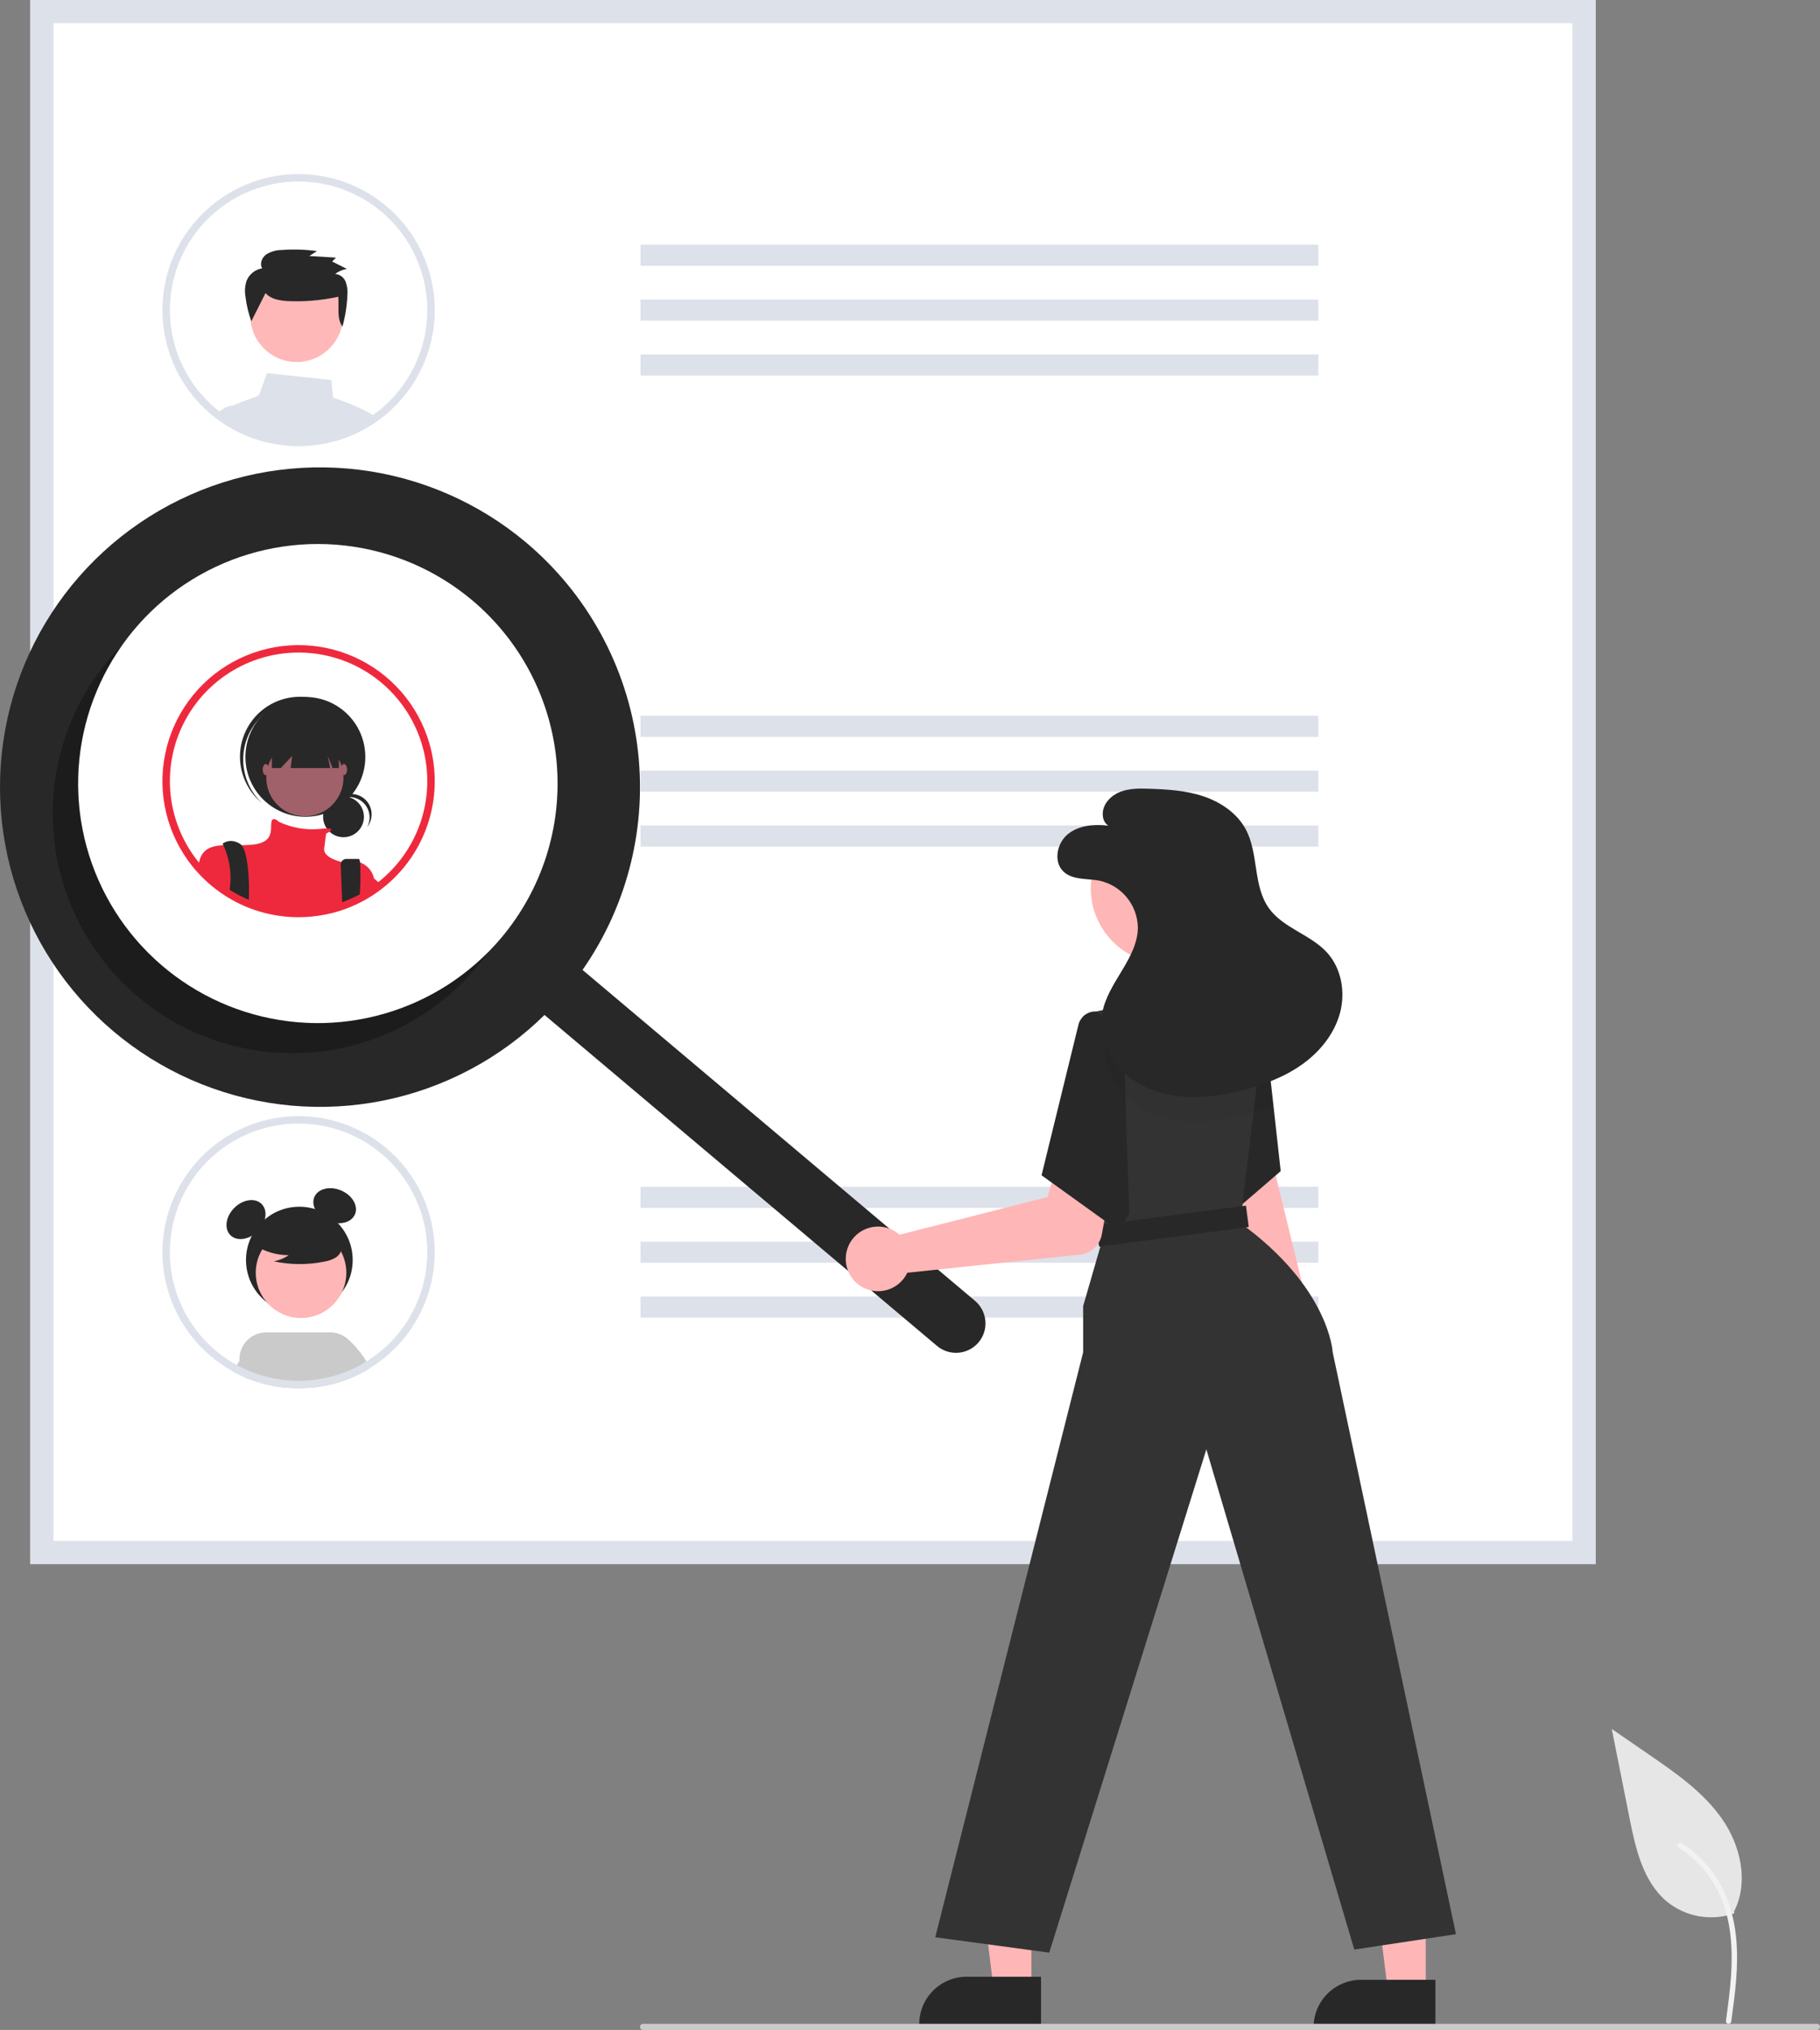<svg width="191" height="213" viewBox="0 0 191 213" fill="none" xmlns="http://www.w3.org/2000/svg">
<rect x="0" y="0" width="191" height="213" fill="#808080" stroke="none"/>
<path d="M182.015 200.765C180.825 201.183 179.546 201.288 178.303 201.069C177.06 200.85 175.895 200.316 174.919 199.516C172.434 197.432 171.653 193.998 171.02 190.819L169.145 181.414L173.071 184.116C175.895 186.058 178.782 188.063 180.737 190.876C182.692 193.69 183.545 197.531 181.975 200.575" fill="#E6E6E6"/>
<path d="M181.679 212.15C182.076 209.258 182.485 206.329 182.206 203.406C181.959 200.81 181.166 198.275 179.552 196.196C178.695 195.094 177.653 194.15 176.472 193.407C176.164 193.213 175.88 193.7 176.187 193.894C178.231 195.184 179.812 197.09 180.702 199.336C181.684 201.834 181.842 204.556 181.672 207.21C181.569 208.814 181.352 210.408 181.133 212C181.116 212.072 181.126 212.148 181.163 212.213C181.199 212.277 181.259 212.325 181.33 212.347C181.403 212.367 181.48 212.357 181.545 212.32C181.61 212.283 181.657 212.222 181.678 212.15L181.679 212.15Z" fill="#F2F2F2"/>
<path d="M167.449 164.115H3.185V0H167.449V164.115Z" fill="white"/>
<path d="M167.449 164.115H3.185V0H167.449V164.115ZM5.612 161.69H165.022V2.425H5.612V161.69Z" fill="#DDE1EA"/>
<path d="M138.349 25.676H67.216V27.89H138.349V25.676Z" fill="#DDE1EA"/>
<path d="M138.349 31.432H67.216V33.646H138.349V31.432Z" fill="#DDE1EA"/>
<path d="M138.349 37.188H67.216V39.401H138.349V37.188Z" fill="#DDE1EA"/>
<path d="M138.349 75.101H67.216V77.315H138.349V75.101Z" fill="#DDE1EA"/>
<path d="M138.349 80.857H67.216V83.07H138.349V80.857Z" fill="#DDE1EA"/>
<path d="M138.349 86.613H67.216V88.827H138.349V86.613Z" fill="#DDE1EA"/>
<path d="M138.349 124.526H67.216V126.74H138.349V124.526Z" fill="#DDE1EA"/>
<path d="M138.349 130.282H67.216V132.496H138.349V130.282Z" fill="#DDE1EA"/>
<path d="M138.349 136.038H67.216V138.252H138.349V136.038Z" fill="#DDE1EA"/>
<path d="M38.74 43.314C37.525 42.674 36.256 42.141 34.949 41.72L34.782 39.878L28.021 39.15L27.162 41.505L24.735 42.415C24.648 42.448 24.566 42.491 24.489 42.543H24.486C24.351 42.634 24.236 42.752 24.147 42.89C24.059 43.027 24 43.181 23.973 43.342C23.948 43.502 23.954 43.666 23.991 43.824L24.12 44.349C24.304 44.46 24.494 44.565 24.684 44.665L24.805 44.726C25.081 44.87 25.364 45.005 25.654 45.131C25.712 45.157 25.777 45.182 25.836 45.208C25.841 45.211 25.843 45.211 25.848 45.213C25.984 45.269 26.12 45.323 26.259 45.374C26.714 45.548 27.178 45.697 27.649 45.82C28.851 46.141 30.09 46.303 31.335 46.302C31.789 46.302 32.238 46.282 32.681 46.238C33.695 46.145 34.696 45.943 35.667 45.636C35.669 45.636 35.672 45.633 35.675 45.633C36.288 45.438 36.887 45.201 37.468 44.923C37.47 44.921 37.475 44.921 37.478 44.918C37.609 44.857 37.734 44.79 37.863 44.726L37.924 44.695C38.027 44.642 38.129 44.588 38.232 44.531C38.488 44.39 38.74 44.242 38.989 44.083C39.058 44.042 39.124 43.998 39.194 43.952C39.291 43.888 39.389 43.822 39.484 43.752C39.245 43.599 38.996 43.453 38.74 43.314Z" fill="#DDE1EA"/>
<path d="M26.052 44.45L25.628 42.541H24.523C24.512 42.541 24.5 42.542 24.489 42.543H24.487C24.09 42.577 23.707 42.709 23.374 42.928C23.148 43.072 22.947 43.252 22.779 43.461C23.107 43.709 23.448 43.94 23.799 44.16L23.815 44.168C23.915 44.23 24.018 44.291 24.12 44.35C24.305 44.46 24.495 44.565 24.684 44.665L24.805 44.727C25.082 44.87 25.364 45.006 25.654 45.132C25.713 45.157 25.777 45.183 25.836 45.208C25.841 45.211 25.844 45.211 25.849 45.214C25.985 45.27 26.121 45.324 26.259 45.375L26.052 44.45Z" fill="#DDE1EA"/>
<path d="M31.136 37.985C33.826 37.985 36.006 35.806 36.006 33.12C36.006 30.433 33.826 28.255 31.136 28.255C28.447 28.255 26.267 30.433 26.267 33.12C26.267 35.806 28.447 37.985 31.136 37.985Z" fill="#FFB8B8"/>
<path d="M27.867 30.75C28.371 31.346 29.224 31.515 30.011 31.584C31.851 31.685 33.696 31.535 35.495 31.136C35.606 32.216 35.303 33.38 35.939 34.267C36.237 33.193 36.411 32.087 36.456 30.972C36.503 30.494 36.441 30.011 36.273 29.561C36.183 29.335 36.032 29.139 35.837 28.995C35.641 28.851 35.409 28.765 35.166 28.746C35.529 28.471 35.954 28.289 36.404 28.217L34.858 27.441L35.255 27.034L32.455 26.862L33.266 26.348C32.046 26.18 30.811 26.141 29.583 26.232C29.009 26.232 28.446 26.388 27.954 26.684C27.492 27.014 27.225 27.671 27.512 28.155C27.152 28.214 26.814 28.364 26.529 28.59C26.244 28.816 26.021 29.111 25.882 29.447C25.706 29.981 25.664 30.55 25.758 31.105C25.864 31.994 26.071 32.869 26.375 33.711L27.867 30.75Z" fill="#282828"/>
<path d="M44.829 27.846C44.146 25.885 43.043 24.097 41.597 22.605C40.151 21.114 38.396 19.956 36.456 19.212C34.516 18.468 32.437 18.155 30.363 18.296C28.29 18.437 26.272 19.029 24.451 20.029C22.63 21.029 21.049 22.414 19.819 24.087C18.588 25.761 17.738 27.682 17.327 29.718C16.916 31.753 16.955 33.853 17.44 35.872C17.925 37.891 18.846 39.78 20.137 41.407C20.265 41.569 20.398 41.73 20.534 41.887C20.545 41.897 20.552 41.907 20.562 41.917C20.897 42.302 21.252 42.668 21.627 43.014C21.724 43.104 21.827 43.196 21.93 43.283C22.125 43.458 22.325 43.624 22.532 43.783C22.614 43.847 22.694 43.911 22.779 43.973C23.107 44.221 23.448 44.452 23.799 44.672L23.815 44.68C23.915 44.741 24.017 44.803 24.12 44.862C24.305 44.972 24.495 45.077 24.684 45.177L24.805 45.239C25.082 45.382 25.364 45.518 25.654 45.643C25.713 45.669 25.777 45.695 25.836 45.72C25.841 45.723 25.844 45.723 25.849 45.725C25.985 45.782 26.121 45.836 26.259 45.887C26.714 46.06 27.178 46.209 27.649 46.333C28.852 46.653 30.091 46.815 31.335 46.815C31.789 46.815 32.238 46.794 32.682 46.751C33.696 46.657 34.697 46.455 35.667 46.148C35.67 46.148 35.673 46.146 35.675 46.146C36.288 45.95 36.887 45.713 37.468 45.436C37.471 45.433 37.476 45.433 37.478 45.431C37.609 45.369 37.735 45.303 37.863 45.239L37.925 45.208C38.027 45.154 38.13 45.1 38.232 45.044C38.489 44.903 38.74 44.754 38.989 44.595C39.058 44.554 39.125 44.511 39.194 44.465C39.292 44.401 39.389 44.334 39.484 44.265C39.61 44.178 39.735 44.088 39.858 43.996C39.897 43.968 39.938 43.939 39.977 43.909C42.38 42.086 44.143 39.551 45.015 36.665C45.887 33.78 45.822 30.692 44.829 27.846V27.846ZM39.505 43.286C39.42 43.352 39.333 43.416 39.245 43.475C39.161 43.539 39.076 43.601 38.989 43.657C38.914 43.711 38.84 43.763 38.763 43.811L38.74 43.827C38.684 43.865 38.627 43.901 38.571 43.937C38.358 44.07 38.142 44.198 37.925 44.321L37.855 44.36C37.758 44.413 37.66 44.465 37.563 44.516C37.55 44.524 37.535 44.529 37.522 44.536L37.507 44.544C37.383 44.608 37.258 44.67 37.132 44.729C36.647 44.962 36.148 45.164 35.637 45.333C35.57 45.356 35.503 45.38 35.437 45.4C34.518 45.692 33.57 45.884 32.61 45.974C32.189 46.013 31.764 46.033 31.335 46.033C30.158 46.035 28.986 45.882 27.849 45.577C27.266 45.425 26.695 45.231 26.139 44.998C26.11 44.985 26.08 44.975 26.051 44.962C26.021 44.949 25.992 44.939 25.964 44.926C25.933 44.913 25.905 44.9 25.875 44.885C25.633 44.78 25.395 44.664 25.162 44.544L25.049 44.485C24.764 44.337 24.484 44.178 24.212 44.008C24.133 43.96 24.051 43.909 23.974 43.855C23.953 43.842 23.935 43.829 23.915 43.816C23.733 43.696 23.551 43.57 23.374 43.44C23.253 43.35 23.133 43.26 23.015 43.168C22.817 43.019 22.627 42.86 22.443 42.696C22.345 42.614 22.25 42.525 22.158 42.44C21.794 42.105 21.45 41.749 21.127 41.374C21.019 41.251 20.914 41.128 20.814 41C20.791 40.975 20.77 40.948 20.75 40.921C19.083 38.819 18.081 36.27 17.87 33.598C17.66 30.925 18.251 28.25 19.568 25.915C20.885 23.579 22.869 21.689 25.266 20.484C27.663 19.279 30.365 18.815 33.027 19.151C35.689 19.487 38.191 20.607 40.213 22.369C42.235 24.131 43.686 26.455 44.381 29.044C45.076 31.634 44.983 34.371 44.115 36.907C43.246 39.444 41.641 41.664 39.505 43.286L39.505 43.286Z" fill="#DDE1EA"/>
<path d="M44.829 77.271C44.146 75.31 43.043 73.522 41.597 72.031C40.151 70.54 38.396 69.381 36.456 68.637C34.516 67.893 32.437 67.58 30.363 67.722C28.29 67.863 26.272 68.454 24.451 69.454C22.63 70.454 21.049 71.839 19.819 73.513C18.588 75.186 17.738 77.108 17.327 79.143C16.916 81.178 16.955 83.279 17.44 85.298C17.925 87.317 18.846 89.206 20.137 90.833C20.265 90.994 20.398 91.156 20.534 91.312C20.544 91.322 20.552 91.332 20.562 91.343C20.897 91.728 21.252 92.094 21.627 92.439C21.724 92.529 21.827 92.621 21.93 92.709C22.125 92.883 22.325 93.049 22.532 93.208C22.938 93.528 23.361 93.825 23.799 94.097L23.815 94.105C24.099 94.282 24.389 94.446 24.684 94.602L24.805 94.664C25.082 94.807 25.364 94.943 25.654 95.069C25.713 95.094 25.777 95.12 25.836 95.146C25.841 95.148 25.844 95.148 25.849 95.151C26.434 95.394 27.036 95.597 27.649 95.758C28.852 96.078 30.091 96.24 31.335 96.24C31.789 96.24 32.238 96.219 32.682 96.176C33.696 96.082 34.697 95.88 35.667 95.574C35.67 95.574 35.672 95.571 35.675 95.571C36.288 95.376 36.887 95.139 37.468 94.861C37.47 94.859 37.476 94.859 37.478 94.856C37.609 94.794 37.735 94.728 37.863 94.664L37.925 94.633C38.027 94.579 38.13 94.525 38.232 94.469C38.489 94.328 38.74 94.18 38.989 94.021C39.058 93.98 39.125 93.936 39.194 93.89C39.42 93.741 39.643 93.582 39.858 93.421C39.897 93.393 39.938 93.365 39.976 93.334C42.379 91.511 44.143 88.976 45.015 86.09C45.887 83.205 45.822 80.118 44.829 77.271V77.271Z" fill="white"/>
<path d="M36.05 87.848C37.233 87.848 38.192 86.89 38.192 85.709C38.192 84.527 37.233 83.569 36.05 83.569C34.868 83.569 33.909 84.527 33.909 85.709C33.909 86.89 34.868 87.848 36.05 87.848Z" fill="#282828"/>
<path d="M36.646 83.628C37.017 83.628 37.381 83.724 37.704 83.907C38.026 84.09 38.295 84.353 38.485 84.671C38.675 84.989 38.779 85.351 38.788 85.721C38.796 86.091 38.707 86.457 38.532 86.783C38.717 86.551 38.852 86.283 38.928 85.996C39.005 85.709 39.02 85.409 38.974 85.115C38.928 84.822 38.821 84.541 38.66 84.291C38.499 84.042 38.288 83.828 38.04 83.664C37.792 83.5 37.513 83.39 37.219 83.34C36.926 83.29 36.626 83.301 36.338 83.374C36.049 83.446 35.779 83.577 35.544 83.76C35.31 83.942 35.116 84.171 34.974 84.433C35.175 84.182 35.429 83.979 35.718 83.84C36.008 83.7 36.325 83.628 36.647 83.628L36.646 83.628Z" fill="#282828"/>
<path d="M32.047 85.704C35.522 85.704 38.338 82.89 38.338 79.419C38.338 75.948 35.522 73.134 32.047 73.134C28.573 73.134 25.756 75.948 25.756 79.419C25.756 82.89 28.573 85.704 32.047 85.704Z" fill="#282828"/>
<path d="M27.111 75.52C28.195 74.302 29.711 73.552 31.337 73.429C32.964 73.306 34.575 73.82 35.83 74.861C35.778 74.812 35.727 74.763 35.674 74.715C34.431 73.603 32.797 73.029 31.131 73.121C29.465 73.212 27.904 73.961 26.791 75.203C25.678 76.444 25.104 78.077 25.195 79.741C25.287 81.406 26.036 82.965 27.279 84.078C27.291 84.088 27.303 84.099 27.315 84.11C27.368 84.157 27.423 84.202 27.478 84.247C26.296 83.124 25.597 81.586 25.529 79.957C25.46 78.329 26.028 76.738 27.112 75.52L27.111 75.52Z" fill="#282828"/>
<path d="M31.995 85.651C34.233 85.651 36.047 83.839 36.047 81.603C36.047 79.368 34.233 77.555 31.995 77.555C29.757 77.555 27.944 79.368 27.944 81.603C27.944 83.839 29.757 85.651 31.995 85.651Z" fill="#A0616A"/>
<path d="M39.245 92.15V93.508C38.996 93.667 38.745 93.815 38.489 93.956C38.386 94.013 38.283 94.067 38.181 94.12L38.119 94.151C37.991 94.215 37.865 94.282 37.734 94.343C37.732 94.346 37.727 94.346 37.724 94.349C37.144 94.626 36.544 94.863 35.931 95.058C35.929 95.058 35.926 95.061 35.923 95.061C34.953 95.368 33.952 95.57 32.938 95.663C32.494 95.707 32.045 95.727 31.591 95.727C30.347 95.728 29.108 95.566 27.906 95.245C27.292 95.084 26.691 94.881 26.105 94.638C26.1 94.635 26.097 94.635 26.092 94.633C26.033 94.607 25.969 94.582 25.91 94.556C25.62 94.43 25.338 94.295 25.061 94.151L24.941 94.09C24.645 93.933 24.356 93.769 24.071 93.593L24.056 93.585C23.617 93.312 23.194 93.015 22.788 92.696C22.581 92.537 22.381 92.37 22.186 92.196C22.083 92.109 21.981 92.016 21.883 91.927C21.508 91.581 21.153 91.215 20.819 90.83C20.863 90.563 20.928 90.3 21.014 90.043L21.016 90.041C21.032 89.997 21.049 89.954 21.07 89.913C21.084 89.876 21.1 89.84 21.119 89.805C21.578 88.947 22.409 88.734 23.44 88.688C24.022 88.662 24.666 88.69 25.346 88.683C25.705 88.68 26.077 88.667 26.449 88.634C28.796 88.421 28.37 87.037 28.475 86.292C28.58 85.569 29.232 86.194 29.275 86.235L29.278 86.238C30.606 86.859 32.075 87.116 33.536 86.984C33.787 86.953 34.038 86.935 34.29 86.927C34.951 86.919 34.808 87.109 34.58 87.265C34.469 87.338 34.353 87.403 34.233 87.46C34.233 87.46 34.128 88.101 34.02 89.059C33.918 89.977 35.677 90.407 35.824 90.441C35.827 90.442 35.83 90.443 35.834 90.443C36.476 90.277 37.153 90.294 37.786 90.494H37.788C38.15 90.627 38.473 90.848 38.727 91.137C38.981 91.426 39.16 91.774 39.245 92.15Z" fill="#EF293D"/>
<path d="M26.131 93.798C26.131 93.987 26.126 94.169 26.118 94.341C26.116 94.443 26.11 94.543 26.105 94.638C26.1 94.636 26.098 94.636 26.092 94.633C26.033 94.607 25.969 94.582 25.91 94.556C25.62 94.431 25.338 94.295 25.061 94.151L24.941 94.09C24.646 93.933 24.356 93.769 24.071 93.593C24.079 93.503 24.092 93.413 24.105 93.323C24.133 93.126 24.156 92.926 24.171 92.729C24.272 91.343 24.021 89.954 23.44 88.69V88.688C23.389 88.585 23.358 88.529 23.358 88.529C23.358 88.529 24.105 87.888 25.169 88.529C25.237 88.569 25.297 88.621 25.346 88.683C25.987 89.439 26.162 91.981 26.131 93.798Z" fill="#282828"/>
<path d="M37.778 93.449C37.767 93.736 37.752 94.036 37.734 94.341V94.344C37.731 94.346 37.726 94.346 37.724 94.349C37.143 94.626 36.544 94.863 35.931 95.058C35.928 95.058 35.926 95.061 35.923 95.061L35.895 94.341L35.892 94.246L35.756 90.74C35.753 90.661 35.765 90.582 35.793 90.507C35.821 90.433 35.864 90.365 35.919 90.308C35.973 90.25 36.039 90.204 36.112 90.173C36.186 90.142 36.264 90.126 36.344 90.126H37.644C37.708 90.126 37.755 90.256 37.785 90.492V90.495C37.848 91.478 37.846 92.466 37.778 93.449Z" fill="#282828"/>
<path d="M28.53 76.543V80.592H29.468L30.662 79.314L30.502 80.592H34.65L34.393 79.314L34.906 80.592H35.568V76.543H28.53Z" fill="#282828"/>
<path d="M27.889 81.337C28.066 81.337 28.209 81.075 28.209 80.751C28.209 80.428 28.066 80.165 27.889 80.165C27.713 80.165 27.57 80.428 27.57 80.751C27.57 81.075 27.713 81.337 27.889 81.337Z" fill="#A0616A"/>
<path d="M36.1 81.337C36.277 81.337 36.42 81.075 36.42 80.751C36.42 80.428 36.277 80.165 36.1 80.165C35.923 80.165 35.78 80.428 35.78 80.751C35.78 81.075 35.923 81.337 36.1 81.337Z" fill="#A0616A"/>
<path d="M40.114 92.908C39.899 93.07 39.676 93.229 39.45 93.377C39.381 93.423 39.314 93.467 39.245 93.508C38.996 93.667 38.745 93.815 38.488 93.956C38.386 94.013 38.283 94.067 38.18 94.12V91.296C38.18 91.296 38.591 91.624 39.245 92.17C39.327 92.239 39.411 92.311 39.501 92.388C39.691 92.547 39.896 92.721 40.114 92.908Z" fill="#EF293D"/>
<path d="M44.829 77.271C44.146 75.31 43.043 73.522 41.597 72.031C40.151 70.54 38.396 69.381 36.456 68.637C34.516 67.893 32.437 67.58 30.363 67.722C28.29 67.863 26.272 68.454 24.451 69.454C22.63 70.454 21.049 71.839 19.819 73.513C18.588 75.186 17.738 77.108 17.327 79.143C16.916 81.178 16.955 83.279 17.44 85.298C17.925 87.317 18.846 89.206 20.137 90.833C20.265 90.994 20.398 91.156 20.534 91.312C20.544 91.322 20.552 91.332 20.562 91.343C20.897 91.728 21.252 92.094 21.627 92.439C21.724 92.529 21.827 92.621 21.93 92.709C22.125 92.883 22.325 93.049 22.532 93.208C22.938 93.528 23.361 93.825 23.799 94.097L23.815 94.105C24.099 94.282 24.389 94.446 24.684 94.602L24.805 94.664C25.082 94.807 25.364 94.943 25.654 95.069C25.713 95.094 25.777 95.12 25.836 95.146C25.841 95.148 25.844 95.148 25.849 95.151C26.434 95.394 27.036 95.597 27.649 95.758C28.852 96.078 30.091 96.24 31.335 96.24C31.789 96.24 32.238 96.219 32.682 96.176C33.696 96.082 34.697 95.88 35.667 95.574C35.67 95.574 35.672 95.571 35.675 95.571C36.288 95.376 36.887 95.139 37.468 94.861C37.47 94.859 37.476 94.859 37.478 94.856C37.609 94.794 37.735 94.728 37.863 94.664L37.925 94.633C38.027 94.579 38.13 94.525 38.232 94.469C38.489 94.328 38.74 94.18 38.989 94.021C39.058 93.98 39.125 93.936 39.194 93.89C39.42 93.741 39.643 93.582 39.858 93.421C39.897 93.393 39.938 93.365 39.976 93.334C42.379 91.511 44.143 88.976 45.015 86.09C45.887 83.205 45.822 80.118 44.829 77.271V77.271ZM39.504 92.711C39.42 92.778 39.333 92.842 39.245 92.901C39.161 92.965 39.076 93.026 38.989 93.083C38.914 93.136 38.84 93.188 38.763 93.236C38.699 93.28 38.635 93.321 38.571 93.362C38.358 93.495 38.142 93.623 37.925 93.746L37.855 93.785C37.758 93.839 37.66 93.89 37.563 93.941C37.55 93.949 37.535 93.954 37.522 93.962L37.506 93.969C37.383 94.033 37.258 94.095 37.132 94.154C36.647 94.387 36.147 94.589 35.636 94.759C35.57 94.782 35.503 94.805 35.437 94.825C34.518 95.117 33.57 95.31 32.61 95.399C32.189 95.438 31.763 95.458 31.335 95.458C30.158 95.461 28.986 95.307 27.849 95.002C27.266 94.85 26.694 94.656 26.139 94.423C26.08 94.4 26.021 94.374 25.964 94.351C25.933 94.338 25.905 94.326 25.874 94.31C25.633 94.205 25.395 94.09 25.161 93.969L25.049 93.91C24.764 93.762 24.484 93.603 24.212 93.434C24.112 93.372 24.012 93.308 23.915 93.242C23.607 93.039 23.307 92.821 23.015 92.593C22.817 92.445 22.627 92.286 22.442 92.122C22.345 92.04 22.25 91.95 22.158 91.865C21.794 91.53 21.45 91.174 21.127 90.799C21.019 90.676 20.914 90.553 20.814 90.425C20.791 90.4 20.77 90.373 20.75 90.346C19.083 88.245 18.081 85.695 17.87 83.023C17.66 80.35 18.251 77.676 19.568 75.34C20.885 73.005 22.869 71.114 25.266 69.909C27.663 68.705 30.365 68.241 33.027 68.576C35.689 68.912 38.191 70.032 40.213 71.794C42.235 73.556 43.686 75.88 44.381 78.47C45.076 81.059 44.983 83.796 44.115 86.333C43.246 88.869 41.641 91.09 39.504 92.711V92.711Z" fill="#EF293D"/>
<path d="M31.415 137.805C34.507 137.805 37.013 135.301 37.013 132.212C37.013 129.123 34.507 126.619 31.415 126.619C28.323 126.619 25.817 129.123 25.817 132.212C25.817 135.301 28.323 137.805 31.415 137.805Z" fill="#282828"/>
<path d="M27.046 129.196C27.951 128.292 28.134 127.01 27.456 126.332C26.777 125.654 25.494 125.838 24.589 126.741C23.684 127.645 23.501 128.927 24.18 129.605C24.858 130.283 26.141 130.1 27.046 129.196Z" fill="#282828"/>
<path d="M37.25 127.421C37.627 126.539 36.979 125.417 35.803 124.915C34.626 124.413 33.367 124.721 32.99 125.602C32.613 126.484 33.261 127.606 34.438 128.108C35.614 128.61 36.873 128.302 37.25 127.421Z" fill="#282828"/>
<path d="M38.112 143.061L37.453 142.024C37.173 141.4 36.656 140.911 36.017 140.666C35.377 140.421 34.666 140.439 34.04 140.717C33.414 140.994 32.923 141.508 32.676 142.146C32.428 142.784 32.444 143.494 32.719 144.121L32.906 144.793L33.12 145.555C33.984 145.446 34.837 145.26 35.668 145C35.67 144.999 35.672 144.998 35.674 144.996C36.288 144.802 36.888 144.565 37.469 144.286C37.472 144.282 37.475 144.282 37.478 144.279C37.608 144.218 37.734 144.153 37.863 144.089C37.884 144.079 37.905 144.068 37.925 144.056C38.028 144.005 38.132 143.95 38.232 143.895C38.335 143.84 38.435 143.782 38.532 143.72L38.112 143.061Z" fill="#CACACA"/>
<path d="M31.592 138.294C34.216 138.294 36.344 136.169 36.344 133.547C36.344 130.926 34.216 128.8 31.592 128.8C28.968 128.8 26.841 130.926 26.841 133.547C26.841 136.169 28.968 138.294 31.592 138.294Z" fill="#FFB6B6"/>
<path d="M38.454 142.859C37.93 141.988 37.279 141.2 36.524 140.52C36.006 140.058 35.336 139.802 34.642 139.803H27.949C27.563 139.803 27.182 139.881 26.828 140.034C26.474 140.187 26.155 140.411 25.891 140.692C25.627 140.973 25.424 141.305 25.293 141.668C25.163 142.031 25.108 142.416 25.133 142.801C25.147 143.017 25.186 143.232 25.249 143.44C25.297 143.591 25.357 143.738 25.427 143.879L25.757 144.538C25.783 144.548 25.809 144.561 25.834 144.571C25.841 144.574 25.844 144.574 25.847 144.577C25.983 144.632 26.119 144.687 26.258 144.739C26.713 144.913 27.177 145.061 27.648 145.185C28.407 145.388 29.181 145.527 29.963 145.601C30.419 145.643 30.875 145.666 31.334 145.666C31.79 145.666 32.236 145.643 32.683 145.601C32.828 145.588 32.974 145.572 33.119 145.556C33.983 145.447 34.836 145.261 35.667 145C35.669 145 35.672 144.999 35.673 144.997C36.288 144.803 36.887 144.565 37.468 144.287C37.471 144.283 37.474 144.283 37.478 144.28C37.607 144.219 37.733 144.154 37.862 144.089C37.883 144.08 37.904 144.069 37.924 144.057C38.027 144.005 38.131 143.951 38.231 143.896C38.334 143.841 38.435 143.783 38.532 143.721C38.635 143.666 38.732 143.605 38.832 143.544C38.71 143.301 38.584 143.075 38.454 142.859Z" fill="#CACACA"/>
<path d="M29.162 140.668C28.543 140.379 27.834 140.346 27.19 140.577C26.547 140.808 26.021 141.285 25.728 141.902L25.133 142.8L24.849 143.23L24.416 143.882C24.506 143.931 24.593 143.979 24.684 144.028L24.804 144.089C25.082 144.231 25.363 144.367 25.654 144.493C25.686 144.509 25.722 144.522 25.757 144.538C25.783 144.548 25.809 144.561 25.835 144.57C25.841 144.574 25.845 144.574 25.848 144.577C25.984 144.632 26.12 144.687 26.259 144.738C26.713 144.912 27.178 145.061 27.649 145.184C28.407 145.388 29.182 145.527 29.964 145.601L30.19 144.835L30.41 144.105C30.7 143.484 30.731 142.773 30.497 142.129C30.264 141.484 29.783 140.959 29.162 140.668Z" fill="#CACACA"/>
<path d="M26.601 130.562C27.686 131.309 28.975 131.707 30.294 131.702C29.823 132.028 29.288 132.248 28.724 132.347C30.477 132.723 32.289 132.733 34.047 132.377C34.437 132.314 34.814 132.185 35.161 131.994C35.333 131.898 35.484 131.766 35.602 131.608C35.721 131.45 35.805 131.268 35.848 131.076C35.965 130.409 35.445 129.804 34.905 129.395C34.078 128.78 33.124 128.356 32.113 128.154C31.102 127.952 30.058 127.978 29.058 128.228C28.392 128.362 27.785 128.704 27.327 129.206C27.105 129.461 26.971 129.781 26.945 130.118C26.918 130.455 27.001 130.791 27.181 131.077L26.601 130.562Z" fill="#282828"/>
<path d="M44.831 126.696C44.148 124.735 43.045 122.947 41.599 121.455C40.153 119.964 38.398 118.805 36.458 118.061C34.518 117.317 32.438 117.004 30.365 117.145C28.291 117.286 26.273 117.877 24.452 118.878C22.631 119.878 21.05 121.263 19.819 122.937C18.589 124.61 17.739 126.532 17.328 128.567C16.917 130.603 16.956 132.703 17.441 134.722C17.927 136.741 18.847 138.63 20.138 140.258C20.264 140.419 20.4 140.581 20.536 140.736C20.544 140.747 20.552 140.758 20.562 140.768C20.897 141.153 21.253 141.518 21.629 141.863C21.726 141.954 21.826 142.047 21.93 142.135C22.123 142.309 22.324 142.474 22.534 142.632C22.615 142.697 22.696 142.761 22.78 142.823C23.106 143.071 23.449 143.301 23.798 143.524C23.804 143.524 23.81 143.526 23.814 143.53C23.915 143.591 24.018 143.653 24.122 143.711C24.219 143.769 24.319 143.827 24.416 143.882C24.506 143.931 24.594 143.979 24.684 144.028L24.804 144.089C25.082 144.231 25.363 144.367 25.654 144.493C25.686 144.509 25.722 144.522 25.758 144.538C25.784 144.548 25.809 144.561 25.835 144.57C25.842 144.573 25.845 144.573 25.848 144.577C25.984 144.632 26.12 144.687 26.259 144.738C26.714 144.912 27.178 145.061 27.649 145.184C28.408 145.388 29.182 145.527 29.964 145.601C30.42 145.643 30.876 145.665 31.335 145.665C31.791 145.665 32.237 145.643 32.683 145.601C32.829 145.588 32.974 145.572 33.12 145.555C33.984 145.446 34.837 145.261 35.668 145C35.67 145 35.672 144.998 35.674 144.997C36.288 144.802 36.888 144.565 37.469 144.286C37.472 144.283 37.475 144.283 37.478 144.279C37.608 144.218 37.734 144.154 37.863 144.089C37.884 144.079 37.905 144.069 37.925 144.057C38.028 144.005 38.132 143.95 38.232 143.895C38.335 143.84 38.435 143.782 38.532 143.721C38.636 143.666 38.733 143.604 38.833 143.543C38.885 143.511 38.937 143.478 38.988 143.446C39.06 143.404 39.124 143.362 39.195 143.314C39.292 143.252 39.389 143.184 39.483 143.117C39.609 143.029 39.735 142.939 39.858 142.845C39.9 142.818 39.94 142.789 39.978 142.758C42.379 140.934 44.141 138.399 45.013 135.514C45.885 132.629 45.821 129.543 44.831 126.696L44.831 126.696ZM39.506 142.135C39.422 142.202 39.334 142.267 39.247 142.325C39.16 142.39 39.076 142.451 38.988 142.509C38.914 142.561 38.84 142.613 38.762 142.661C38.755 142.667 38.748 142.673 38.739 142.677C38.684 142.716 38.626 142.752 38.571 142.787C38.532 142.81 38.494 142.836 38.455 142.858C38.342 142.929 38.229 142.997 38.112 143.062C38.051 143.1 37.986 143.136 37.925 143.171C37.902 143.184 37.879 143.197 37.857 143.21C37.757 143.265 37.66 143.314 37.562 143.365C37.55 143.375 37.533 143.378 37.524 143.388C37.518 143.388 37.512 143.39 37.508 143.394C37.385 143.459 37.259 143.52 37.133 143.579C36.647 143.812 36.147 144.014 35.635 144.183C35.571 144.205 35.503 144.231 35.438 144.25C34.614 144.512 33.766 144.694 32.907 144.793C32.81 144.806 32.709 144.816 32.609 144.825C32.189 144.864 31.765 144.884 31.335 144.884C30.954 144.884 30.569 144.867 30.191 144.835C29.4 144.769 28.616 144.633 27.85 144.428C27.266 144.276 26.695 144.082 26.139 143.847C26.11 143.834 26.081 143.824 26.052 143.811C26.02 143.798 25.994 143.788 25.965 143.776C25.932 143.763 25.906 143.75 25.874 143.734C25.664 143.643 25.454 143.543 25.25 143.44C25.221 143.423 25.192 143.411 25.163 143.394L25.05 143.336C24.982 143.301 24.914 143.265 24.849 143.23C24.633 143.113 24.419 142.987 24.212 142.858C24.135 142.81 24.051 142.758 23.973 142.706L23.915 142.668C23.734 142.545 23.553 142.422 23.375 142.29C23.255 142.199 23.132 142.112 23.016 142.018C22.819 141.87 22.628 141.711 22.444 141.547C22.346 141.466 22.25 141.375 22.159 141.291C21.795 140.956 21.451 140.6 21.128 140.225C21.021 140.103 20.914 139.98 20.814 139.851C20.791 139.825 20.772 139.799 20.749 139.77C19.082 137.669 18.08 135.119 17.869 132.446C17.658 129.773 18.249 127.098 19.567 124.762C20.884 122.426 22.867 120.535 25.265 119.33C27.662 118.125 30.364 117.661 33.027 117.997C35.689 118.333 38.191 119.453 40.214 121.215C42.236 122.977 43.688 125.301 44.383 127.891C45.078 130.481 44.985 133.218 44.117 135.755C43.248 138.292 41.643 140.513 39.506 142.135H39.506Z" fill="#DDE1EA"/>
<path d="M55.24 56.948C50.265 52.754 44.176 50.094 37.716 49.294C31.255 48.493 24.701 49.586 18.851 52.44C13.001 55.293 8.107 59.784 4.764 65.365C1.422 70.947 -0.224 77.378 0.025 83.878C0.275 90.377 2.41 96.664 6.171 101.973C9.932 107.282 15.156 111.384 21.208 113.781C27.26 116.178 33.879 116.766 40.259 115.473C46.639 114.18 52.505 111.062 57.144 106.499L98.337 141.225C98.964 141.752 99.774 142.009 100.59 141.939C101.407 141.87 102.162 141.48 102.691 140.855C103.22 140.23 103.479 139.421 103.412 138.605C103.345 137.789 102.957 137.034 102.332 136.503L102.328 136.499L61.135 101.773C65.921 94.911 67.969 86.511 66.878 78.219C65.788 69.928 61.637 62.342 55.24 56.948ZM52.584 98.429C49.375 102.229 45.111 104.992 40.329 106.37C35.548 107.748 30.465 107.679 25.724 106.171C20.982 104.663 16.794 101.784 13.69 97.898C10.586 94.012 8.705 89.294 8.285 84.34C7.865 79.386 8.925 74.419 11.33 70.067C13.736 65.715 17.379 62.173 21.799 59.889C26.219 57.606 31.218 56.683 36.163 57.238C41.108 57.793 45.778 59.8 49.581 63.006C54.681 67.306 57.862 73.453 58.425 80.096C58.989 86.739 56.888 93.334 52.584 98.429Z" fill="#282828"/>
<path opacity="0.3" d="M17.129 101.43C12.303 97.36 9.184 91.626 8.393 85.366C7.602 79.106 9.197 72.777 12.86 67.637C12.379 68.121 11.914 68.628 11.465 69.158C9.334 71.681 7.721 74.598 6.719 77.744C5.717 80.889 5.345 84.201 5.624 87.491C5.903 90.78 6.827 93.982 8.345 96.915C9.862 99.847 11.943 102.452 14.468 104.58C16.994 106.709 19.914 108.32 23.062 109.322C26.21 110.323 29.526 110.695 32.818 110.416C36.11 110.138 39.315 109.214 42.25 107.698C45.185 106.181 47.792 104.102 49.923 101.579C50.371 101.049 50.793 100.506 51.189 99.95C46.733 104.422 40.758 107.057 34.448 107.331C28.139 107.605 21.956 105.499 17.129 101.43Z" fill="black"/>
<path d="M138.284 142.524C138.606 142.131 138.837 141.673 138.963 141.182C139.088 140.69 139.104 140.177 139.009 139.678C138.915 139.18 138.712 138.708 138.415 138.297C138.118 137.885 137.735 137.543 137.291 137.296L129.783 106.591L124.306 108.338L132.413 138.833C132.047 139.605 131.976 140.484 132.214 141.304C132.453 142.124 132.984 142.829 133.708 143.283C134.431 143.738 135.297 143.912 136.14 143.772C136.984 143.632 137.746 143.188 138.284 142.524H138.284Z" fill="#FFB6B6"/>
<path d="M134.403 122.883L130.4 126.334L124.8 131.157L122.327 118.513L122.068 117.198L121.865 116.155L127.539 106.28L132.269 106.551L132.593 106.57L132.599 106.641L132.673 107.304L133.643 116.019L133.666 116.229L134.403 122.883Z" fill="#282828"/>
<path d="M108.239 208.707L104.276 208.707L102.39 193.431L108.24 193.431L108.239 208.707Z" fill="#FFB6B6"/>
<path d="M109.251 212.546L96.47 212.546V212.384C96.47 211.066 96.994 209.802 97.927 208.87C98.86 207.938 100.125 207.414 101.445 207.414H101.445L109.251 207.414L109.251 212.546Z" fill="#282828"/>
<path d="M149.627 209.03L145.663 209.03L143.777 193.754L149.628 193.754L149.627 209.03Z" fill="#FFB6B6"/>
<path d="M150.638 212.869L137.856 212.869V212.707C137.856 211.389 138.38 210.125 139.313 209.193C140.246 208.261 141.512 207.737 142.831 207.737H142.831L150.638 207.737L150.638 212.869Z" fill="#282828"/>
<path d="M152.795 202.949L142.125 204.564L126.602 152.077L110.115 204.887L98.151 203.272L113.671 141.895V137.049L115.773 129.781L115.553 127.813L114.024 114.055L113.361 108.089L113.318 107.703C113.282 107.38 113.368 107.054 113.559 106.791C113.749 106.527 114.032 106.344 114.35 106.276L119.33 105.23H127.468L132.27 106.551L132.599 106.641L132.748 106.683L132.674 107.304L131.548 116.73L131.487 117.247L130.401 126.334L130.161 128.327C139.538 135.111 139.861 141.895 139.861 141.895L152.795 202.949Z" fill="#333333"/>
<path d="M122.415 101.143C126.8 101.143 130.356 97.591 130.356 93.209C130.356 88.827 126.8 85.274 122.415 85.274C118.029 85.274 114.473 88.827 114.473 93.209C114.473 97.591 118.029 101.143 122.415 101.143Z" fill="#FFB6B6"/>
<path d="M130.756 126.504L115.047 128.557L115.34 130.799L131.05 128.746L130.756 126.504Z" fill="#282828"/>
<path d="M93.974 129.233C94.124 129.33 94.267 129.439 94.4 129.558L109.938 125.601L110.998 121.855L116.864 122.715L115.633 129.527C115.533 130.078 115.258 130.581 114.848 130.961C114.437 131.342 113.915 131.579 113.358 131.638L95.216 133.547C94.92 134.169 94.442 134.686 93.844 135.03C93.247 135.374 92.559 135.528 91.873 135.472C91.186 135.415 90.532 135.152 89.999 134.715C89.466 134.279 89.078 133.691 88.888 133.029C88.697 132.367 88.713 131.663 88.933 131.01C89.153 130.358 89.566 129.787 90.118 129.375C90.671 128.963 91.335 128.729 92.024 128.703C92.713 128.678 93.393 128.863 93.974 129.233Z" fill="#FFB6B6"/>
<path d="M117.875 108.299L115.126 106.199C114.383 105.917 113.365 106.718 113.186 107.491L109.306 123.32L117.39 129.135L118.521 127.358L117.875 108.299Z" fill="#282828"/>
<g opacity="0.2">
<path opacity="0.2" d="M133.644 116.019C132.958 116.291 132.259 116.528 131.549 116.73C131.322 116.798 131.09 116.862 130.86 116.924C129.347 117.343 127.792 117.595 126.223 117.673C125.548 117.702 124.872 117.683 124.199 117.618C123.477 117.546 122.764 117.406 122.069 117.198C122.046 117.192 122.02 117.185 121.997 117.179C120.552 116.769 119.226 116.016 118.134 114.986C117.889 114.748 117.662 114.494 117.451 114.226C116.848 113.488 116.405 112.631 116.151 111.712C115.897 110.792 115.838 109.83 115.977 108.887C116.004 108.716 116.041 108.546 116.087 108.379C116.209 107.925 116.37 107.482 116.569 107.055C116.656 106.855 116.753 106.658 116.857 106.464L120.51 105.23H127.468L132.27 106.551L132.593 106.57L132.6 106.641L132.748 106.683L132.674 107.304L133.644 116.019Z" fill="black"/>
</g>
<path d="M116.33 86.64C114.845 86.458 113.215 86.587 112.057 87.534C110.9 88.481 110.526 90.45 111.622 91.468C112.592 92.369 114.11 92.157 115.409 92.413C116.529 92.664 117.532 93.283 118.258 94.17C118.984 95.058 119.391 96.163 119.413 97.309C119.394 100.596 116.237 103.085 115.67 106.322C115.283 108.532 116.215 110.857 117.828 112.418C119.44 113.979 121.657 114.822 123.891 115.051C126.124 115.279 128.383 114.93 130.553 114.357C132.733 113.781 134.879 112.965 136.708 111.647C138.536 110.33 140.036 108.473 140.623 106.299C141.21 104.124 140.788 101.63 139.275 99.961C137.543 98.049 134.66 97.391 133.161 95.291C131.481 92.937 132.103 89.584 130.743 87.032C129.835 85.328 128.116 84.165 126.284 83.553C124.451 82.941 122.494 82.82 120.563 82.76C119.548 82.729 118.502 82.719 117.556 83.089C116.61 83.458 115.779 84.301 115.73 85.315C115.681 86.328 116.33 86.64 116.33 86.64Z" fill="#282828"/>
<path d="M190.676 213H67.487C67.401 213 67.319 212.966 67.258 212.905C67.197 212.845 67.163 212.762 67.163 212.677C67.163 212.591 67.197 212.509 67.258 212.448C67.319 212.388 67.401 212.354 67.487 212.354H190.676C190.762 212.354 190.844 212.388 190.905 212.448C190.965 212.509 191 212.591 191 212.677C191 212.762 190.965 212.845 190.905 212.905C190.844 212.966 190.762 213 190.676 213Z" fill="#CACACA"/>
</svg>
